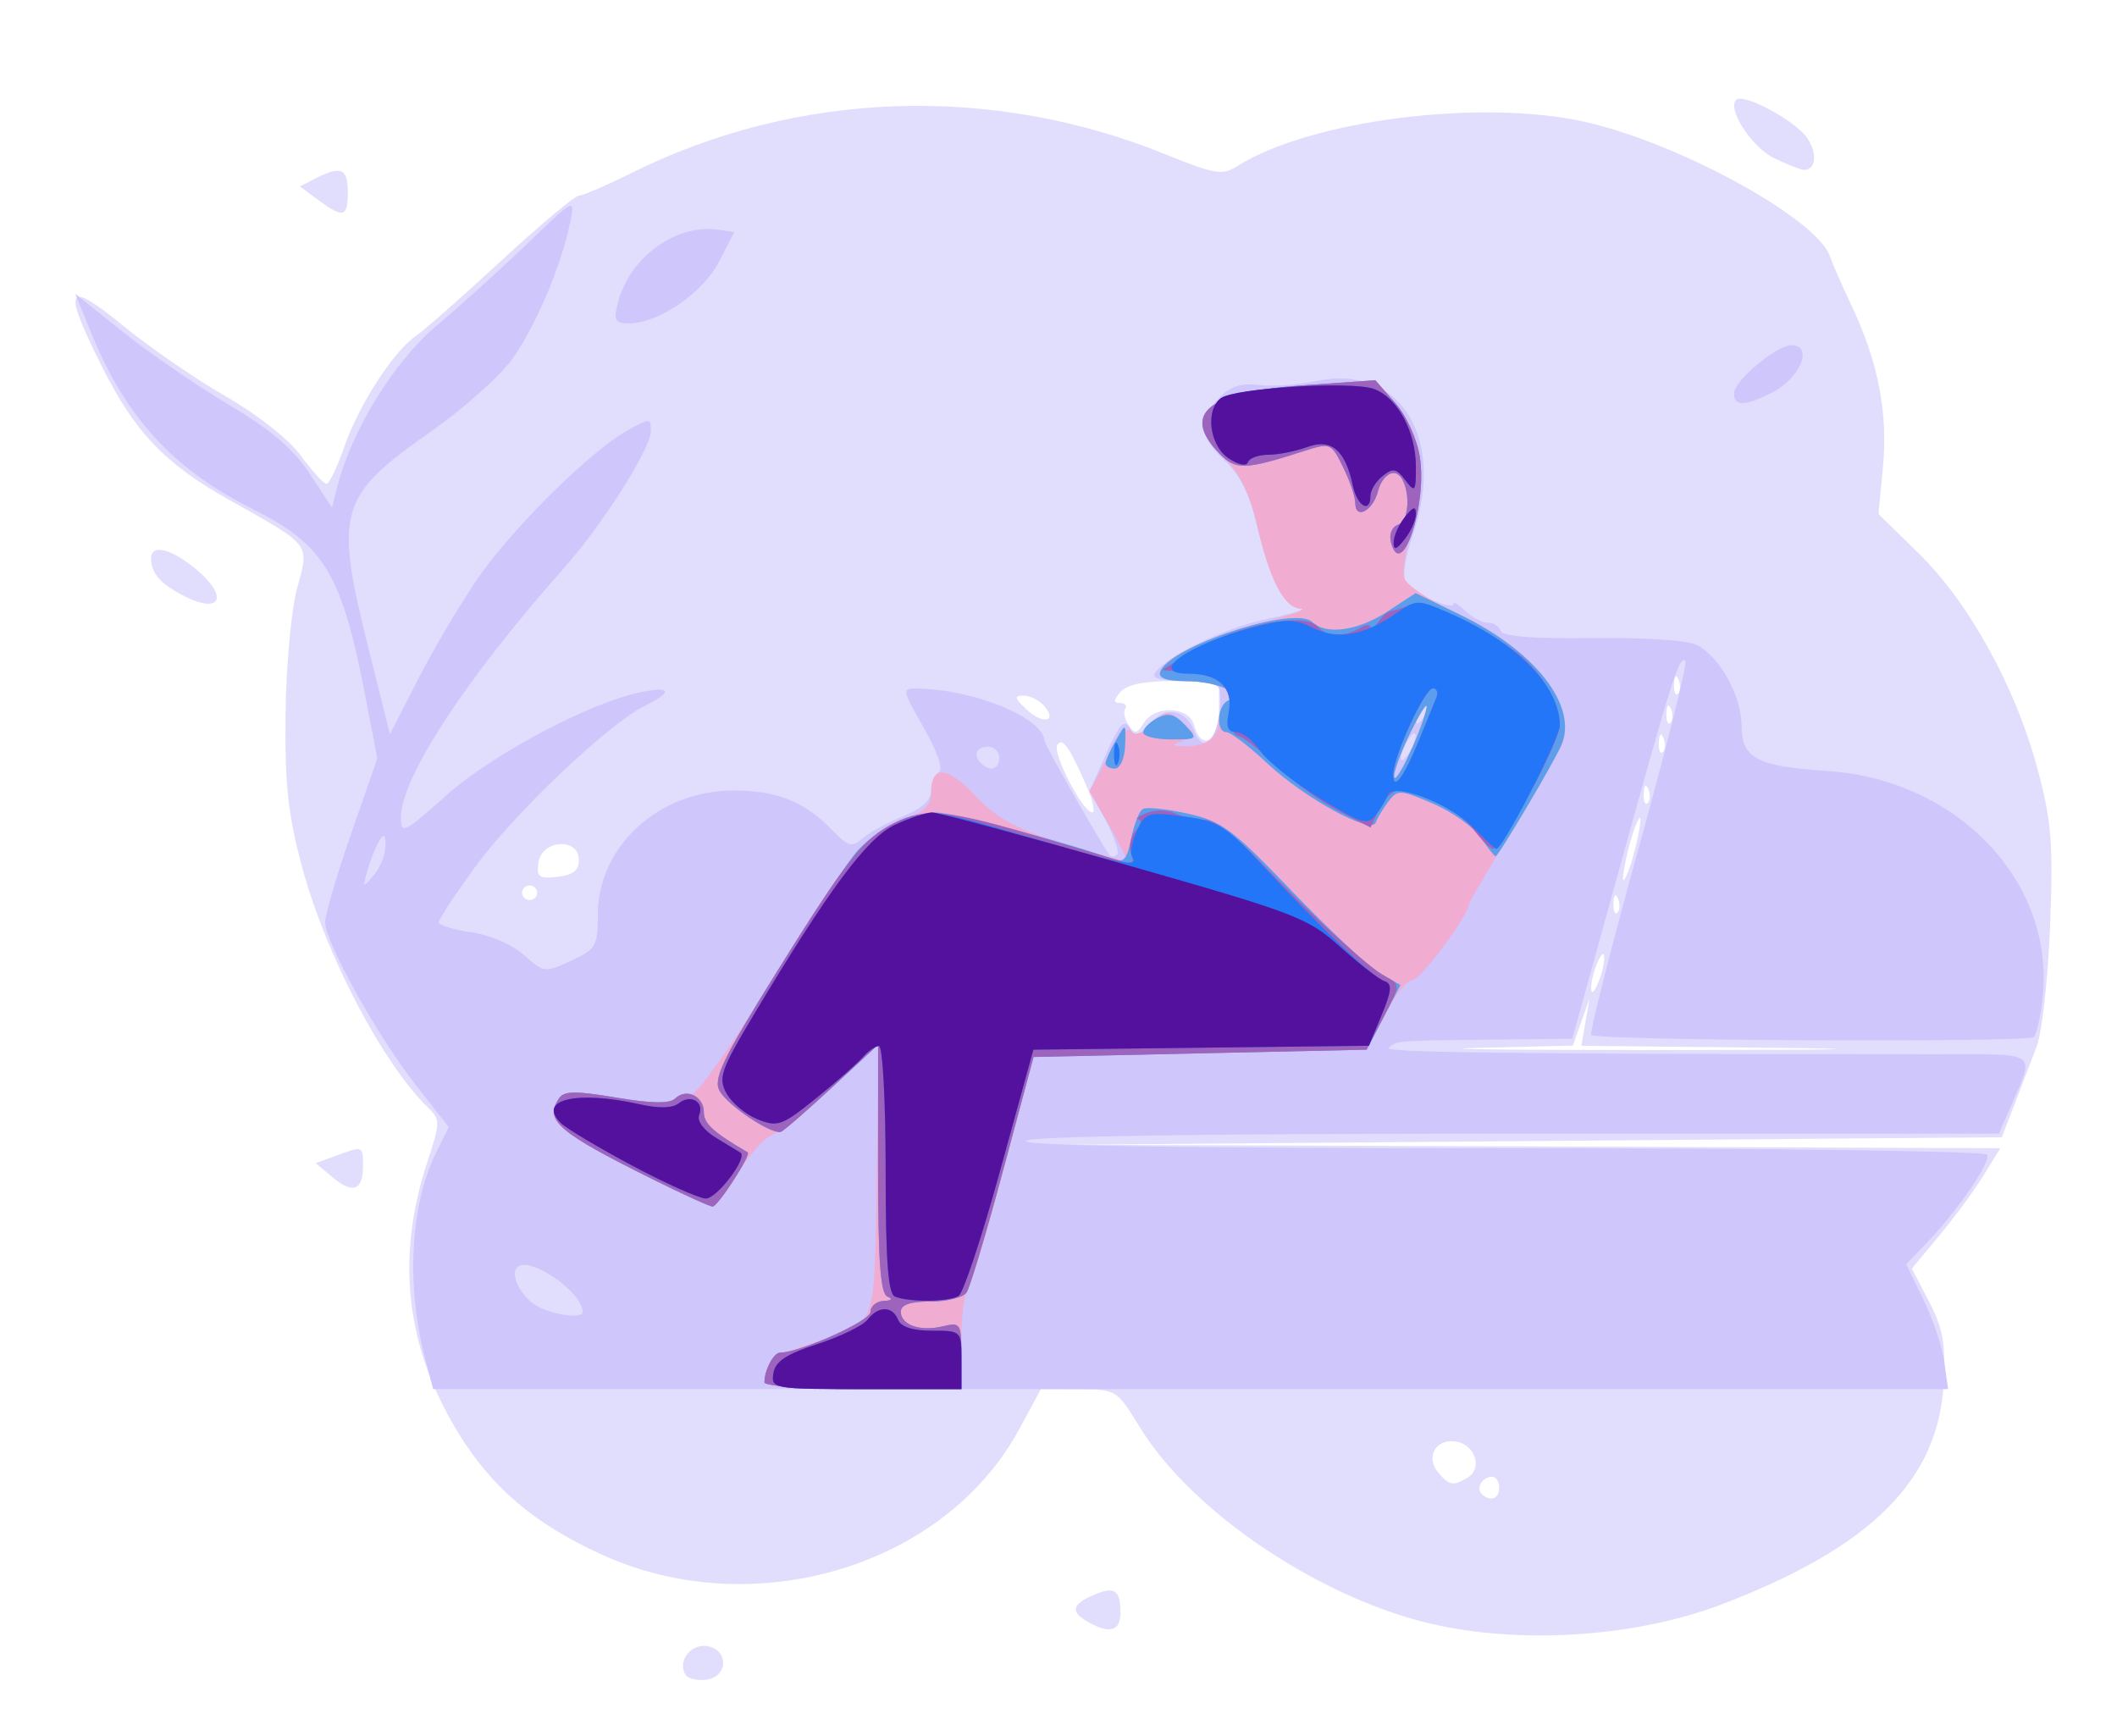 <?xml version="1.0" encoding="UTF-8" standalone="no"?>
<!-- Created with Inkscape (http://www.inkscape.org/) -->

<svg
   xmlns:dc="http://purl.org/dc/elements/1.1/"
   xmlns:cc="http://creativecommons.org/ns#"
   xmlns:rdf="http://www.w3.org/1999/02/22-rdf-syntax-ns#"
   xmlns:svg="http://www.w3.org/2000/svg"
   xmlns="http://www.w3.org/2000/svg"
   xmlns:sodipodi="http://sodipodi.sourceforge.net/DTD/sodipodi-0.dtd"
   xmlns:inkscape="http://www.inkscape.org/namespaces/inkscape"
   version="1.1"
   id="svg1286"
   width="1000"
   height="820"
   viewBox="0 0 1000 820"
   sodipodi:docname="manOnTable.svg"
   inkscape:version="0.92.4 (5da689c313, 2019-01-14)">
  <defs
     id="defs1290" />
  <sodipodi:namedview
     pagecolor="#ffffff"
     bordercolor="#666666"
     borderopacity="1"
     objecttolerance="10"
     gridtolerance="10"
     guidetolerance="10"
     inkscape:pageopacity="0"
     inkscape:pageshadow="2"
     inkscape:window-width="1920"
     inkscape:window-height="1017"
     id="namedview1288"
     showgrid="false"
     inkscape:zoom="0.56954676"
     inkscape:cx="-113.52898"
     inkscape:cy="409.79897"
     inkscape:window-x="-8"
     inkscape:window-y="-8"
     inkscape:window-maximized="1"
     inkscape:current-layer="svg1286" />
  <g
     id="g1296"
     transform="matrix(3.578,0,0,3.448,35.507,-26.559)"
     style="stroke-width:0.285">
    <path
       style="fill:#e1defd;stroke-width:0.285"
       d="m 80.591,237.147 c -1.118,-1.809 0.611,-4.261 2.786,-3.95 2.91,0.415 2.883,4.195 -0.033,4.61 -1.186,0.169 -2.425,-0.128 -2.753,-0.66 z m 99.462,-6.758 C 164.957,227.09 147.534,215.084 140.5,203.136 c -2.969,-5.043 -3.052,-5.096 -8,-5.114 l -5,-0.018 -2.89,5.531 c -9.818,18.79 -35.083,26.636 -55.124,17.118 -8.944,-4.248 -14.537,-9.197 -19.005,-16.821 -6.867,-11.716 -8.168,-23.834 -3.974,-36.998 1.681,-5.278 1.691,-5.779 0.145,-7.325 -6.003,-6.003 -13.571,-20.973 -16.688,-33.01 -1.874,-7.239 -2.303,-11.348 -2.191,-21 0.077,-6.602 0.766,-14.353 1.532,-17.232 1.634,-6.142 1.946,-5.721 -8.921,-12.052 C 11.765,71.194 7.823,66.88 3.377,57.604 -1.727,46.952 -1.164,45.962 6.369,52.352 c 3.503,2.972 9.592,7.318 13.53,9.657 4.174,2.48 8.295,5.859 9.881,8.101 1.496,2.116 3.022,3.857 3.39,3.868 0.368,0.012 1.437,-2.29 2.375,-5.114 1.877,-5.65 6.526,-13.1 9.457,-15.153 1.033,-0.724 6.068,-5.331 11.188,-10.239 C 61.311,38.564 65.95,34.529 66.5,34.506 c 0.55,-0.023 3.7,-1.433 7,-3.134 21.865,-11.268 47.453,-12.19 70.426,-2.538 6.61,2.777 7.505,2.93 9.508,1.617 9.61,-6.296 32.249,-9.266 45.983,-6.031 12.451,2.932 30.577,13.275 32.246,18.399 0.301,0.925 1.639,4.084 2.972,7.022 3.425,7.543 4.711,14.55 4.023,21.914 l -0.593,6.354 5.353,5.439 c 6.609,6.715 12.737,18.243 15.629,29.402 1.867,7.203 2.106,10.24 1.689,21.47 -0.267,7.194 -1.058,14.655 -1.758,16.58 -0.7,1.925 -2.027,5.525 -2.95,8 l -1.677,4.5 -61.426,0.512 -61.426,0.512 61.332,0.238 61.332,0.238 -2.236,3.75 c -1.23,2.062 -3.859,5.775 -5.843,8.25 l -3.606,4.5 2.269,4.5 c 1.829,3.628 2.204,5.782 1.936,11.114 -0.671,13.327 -9.48,22.483 -29.182,30.329 -10.99,4.377 -25.634,5.529 -37.447,2.946 z M 188,211.5 c 0,-0.825 -0.423,-1.5 -0.941,-1.5 -1.261,0 -2.164,1.562 -1.365,2.361 C 186.82,213.487 188,213.046 188,211.5 Z m -4.152,-1.385 c 2.024,-1.283 0.95,-4.569 -1.613,-4.935 -2.687,-0.383 -4.007,2.186 -2.225,4.333 1.414,1.704 1.963,1.79 3.838,0.602 z m 40.826,-58.864 -25.826,-0.285 0.539,-3.233 0.539,-3.233 -1.1,3.221 -1.1,3.221 -12.614,0.312 c -6.937,0.171 4.936,0.305 26.386,0.296 21.512,-0.008 27.419,-0.143 13.174,-0.3 z M 201.859,139 c 0,-0.945 -0.318,-0.761 -0.859,0.5 -0.473,1.1 -0.859,2.675 -0.859,3.5 0,0.945 0.318,0.761 0.859,-0.5 0.473,-1.1 0.859,-2.675 0.859,-3.5 z m 1.824,-8.188 c -0.319,-0.798 -0.556,-0.561 -0.604,0.604 -0.043,1.054 0.193,1.645 0.525,1.312 0.332,-0.332 0.368,-1.195 0.079,-1.917 z M 61,130 c 0,-0.55 -0.45,-1 -1,-1 -0.55,0 -1,0.45 -1,1 0,0.55 0.45,1 1,1 0.55,0 1,-0.45 1,-1 z m 145.375,-8 c 0.436,-2.403 0.36,-2.873 -0.241,-1.5 -0.481,1.1 -1.161,3.575 -1.51,5.5 -0.436,2.403 -0.36,2.873 0.241,1.5 0.481,-1.1 1.161,-3.575 1.51,-5.5 z M 66.5,125.5 c 0,-3.078 -4.889,-2.78 -5.329,0.324 -0.286,2.021 0.04,2.282 2.5,2 C 65.725,127.589 66.5,126.952 66.5,125.5 Z m 67.068,-9.991 c -2.287,-5.474 -3.231,-6.864 -3.914,-5.76 -0.68,1.1 3.373,9.229 4.609,9.242 0.42,0.005 0.107,-1.563 -0.695,-3.482 z m 74.115,0.303 c -0.319,-0.798 -0.556,-0.561 -0.604,0.604 -0.043,1.054 0.193,1.645 0.525,1.312 0.332,-0.332 0.368,-1.195 0.079,-1.917 z m 2,-7 c -0.319,-0.798 -0.556,-0.561 -0.604,0.604 -0.043,1.054 0.193,1.645 0.525,1.312 0.332,-0.332 0.368,-1.195 0.079,-1.917 z M 151,105 v -4 h -5.878 c -4.005,0 -6.274,0.478 -7.122,1.5 -0.928,1.118 -0.944,1.5 -0.063,1.5 0.65,0 0.96,0.359 0.688,0.798 -0.271,0.439 -0.065,1.451 0.459,2.25 0.812,1.238 1.104,1.194 1.984,-0.298 1.45,-2.461 5.978,-2.291 6.642,0.25 0.971,3.713 3.29,2.304 3.29,-2 z m -23.074,-0.589 C 127.282,103.635 126.056,103 125.203,103 c -1.271,0 -1.203,0.34 0.372,1.872 2.169,2.11 4.16,1.719 2.351,-0.461 z m 82.757,0.402 c -0.319,-0.798 -0.556,-0.561 -0.604,0.604 -0.043,1.054 0.193,1.645 0.525,1.312 0.332,-0.332 0.368,-1.195 0.079,-1.917 z m 1,-4 c -0.319,-0.798 -0.556,-0.561 -0.604,0.604 -0.043,1.054 0.193,1.645 0.525,1.312 0.332,-0.332 0.368,-1.195 0.079,-1.917 z M 133.75,229.92 c -2.377,-1.385 -2.199,-2.394 0.65,-3.692 2.815,-1.282 3.6,-0.75 3.6,2.439 0,2.489 -1.413,2.906 -4.25,1.253 z m -99.747,-60.917 -2.255,-1.956 2.691,-1.023 C 38.03,164.658 38,164.646 38,167.441 c 0,3.359 -1.327,3.877 -3.997,1.562 z M 14.499,89.415 C 11.352,87.782 10.04,86.271 10.015,84.25 c -0.026,-2.144 2.814,-1.375 6.219,1.683 4.031,3.62 2.901,5.887 -1.735,3.482 z M 32.087,35.1 29.673,33.245 31.771,32.123 C 35.067,30.358 36,30.773 36,34 c 0,3.476 -0.603,3.645 -3.913,1.1 z M 224.337,29.394 c -2.948,-1.454 -6.299,-6.766 -5.053,-8.012 0.974,-0.974 7.812,2.834 9.377,5.223 1.399,2.135 1.153,4.425 -0.47,4.372 -0.38,-0.013 -2.114,-0.725 -3.854,-1.583 z"
       id="path1310"
       inkscape:connector-curvature="0" />
    <path
       style="fill:#cfc6fc;stroke-width:0.285"
       d="m 46.189,193.75 c -2.514,-9.972 -1.942,-21.005 1.459,-28.137 l 1.673,-3.508 -4.379,-5.8 C 39.884,149.608 33,136.76 33,134.02 c 0,-1.03 1.549,-6.491 3.443,-12.135 l 3.443,-10.263 -1.489,-8.061 C 35.203,86.268 32.983,82.407 23.345,77.387 12.896,71.945 6.616,64.811 2.078,53.23 L 0.014,47.96 6.38,53.23 c 3.502,2.898 9.793,7.382 13.98,9.965 5.479,3.379 8.444,6.005 10.578,9.369 l 2.964,4.674 0.704,-2.869 c 1.903,-7.756 7.508,-17.169 13.155,-22.094 3.156,-2.752 8.549,-7.813 11.985,-11.247 6.246,-6.241 6.246,-6.242 5.607,-2.885 -1.092,5.735 -4.518,14.166 -7.577,18.648 -1.611,2.36 -6.459,6.86 -10.774,10 -12.292,8.945 -12.823,10.897 -8.191,30.097 l 2.748,11.388 3.86,-7.811 C 47.542,96.17 51.129,89.925 53.39,86.587 58.014,79.76 68.135,69.423 72.868,66.693 75.906,64.941 76,64.943 76,66.762 76,69.164 69.669,79.514 64.5,85.563 51.479,100.799 43,114.276 43,119.735 c 0,2.297 0.449,2.065 6.055,-3.125 6.065,-5.615 19.03,-12.73 25.695,-14.1 4,-0.823 4.176,-0.04 0.427,1.899 -4.789,2.476 -17.212,14.716 -22.321,21.99 C 50.185,130.202 48,133.642 48,134.043 c 0,0.401 1.932,1.019 4.293,1.373 2.483,0.372 5.417,1.686 6.96,3.117 2.618,2.428 2.732,2.442 6.207,0.785 C 68.758,137.745 69,137.314 69,133.015 69,123.628 77.041,116 86.936,116 c 5.724,0 9.348,1.508 12.987,5.403 2.149,2.301 2.605,2.429 4.037,1.133 0.888,-0.803 3.285,-2.159 5.327,-3.012 2.464,-1.029 3.713,-2.2 3.713,-3.479 0,-1.06 0.457,-2.21 1.015,-2.555 0.618,-0.382 -0.152,-2.753 -1.966,-6.059 -2.949,-5.373 -2.957,-5.431 -0.765,-5.396 7.395,0.119 16.535,4.022 16.684,7.125 0.03,0.618 7.851,14.847 8.661,15.756 0.204,0.229 0.627,0.16 0.941,-0.153 0.313,-0.313 -0.373,-2.417 -1.524,-4.675 l -2.094,-4.105 2.185,-5.08 c 1.74,-4.044 2.37,-4.75 3.09,-3.463 0.802,1.433 1.107,1.367 2.683,-0.579 2.035,-2.514 4.726,-2.021 5.871,1.075 1.412,3.816 3.809,-0.279 3.33,-5.687 -0.071,-0.801 -1.748,-1.25 -4.67,-1.25 -2.903,0 -4.325,-0.378 -3.916,-1.041 1.467,-2.374 9.115,-6.221 14.843,-7.467 3.373,-0.734 5.356,-1.369 4.408,-1.413 -2.163,-0.1 -4.051,-3.863 -5.809,-11.579 -0.936,-4.107 -2.251,-6.836 -4.167,-8.651 -3.313,-3.138 -3.543,-5.674 -0.781,-8.639 1.483,-1.592 2.877,-2.06 5.25,-1.766 1.777,0.221 5.15,-0.018 7.496,-0.529 11.231,-2.449 17.346,7.855 12.729,21.452 -0.828,2.44 -1.242,5.124 -0.92,5.965 0.544,1.417 6.426,4.204 6.426,3.045 0,-0.286 0.707,0.188 1.571,1.052 C 184.436,92.293 185.748,93 186.488,93 c 0.74,0 1.515,0.509 1.722,1.13 0.255,0.766 4.157,1.083 12.115,0.982 6.806,-0.086 12.588,0.306 13.76,0.934 3.029,1.621 5.907,6.993 5.911,11.035 0.005,4.491 2.017,5.605 11.259,6.232 17.185,1.165 30.02,15.059 28.503,30.855 -0.258,2.682 -0.796,5.204 -1.197,5.605 -0.773,0.773 -57.626,0.497 -58.406,-0.284 -0.252,-0.252 2.561,-11.764 6.251,-25.582 3.69,-13.818 6.471,-25.362 6.18,-25.654 -0.799,-0.799 -1.714,2.179 -8.599,27.997 l -6.334,23.75 -10.826,0.125 c -12.514,0.144 -12.421,0.137 -13.41,1.125 -0.647,0.647 16.843,0.86 72.379,0.882 13.776,0.005 12.978,-0.622 9.572,7.531 L 253.973,163 H 190.046 c -41.54,0 -64.144,0.35 -64.546,1 -0.41,0.663 20.803,1 62.882,1 35.211,0 63.741,0.39 64.041,0.875 0.575,0.93 -4.011,7.833 -8.186,12.321 l -2.508,2.696 2.261,4.804 c 1.244,2.642 2.489,6.491 2.767,8.554 l 0.506,3.75 H 147.262 47.26 Z M 67,187.434 c 0,-2.722 -7.034,-7.734 -8.623,-6.144 -1.078,1.078 0.689,4.434 2.895,5.499 C 63.705,187.963 67,188.334 67,187.434 Z M 40.97,123.559 c -0.024,-1.644 -0.201,-1.757 -0.879,-0.559 -0.467,0.825 -1.151,2.625 -1.521,4 -0.646,2.402 -0.612,2.424 0.879,0.559 0.853,-1.068 1.538,-2.868 1.521,-4 z M 122,111.5 c 0,-0.825 -0.675,-1.5 -1.5,-1.5 -1.562,0 -1.984,1.183 -0.833,2.333 C 120.817,113.484 122,113.062 122,111.5 Z m 54.969,-3 c 0,-0.55 -0.436,-0.325 -0.969,0.5 -0.533,0.825 -0.969,1.95 -0.969,2.5 0,0.55 0.436,0.325 0.969,-0.5 0.533,-0.825 0.969,-1.95 0.969,-2.5 z m 2,-5 c 0,-0.55 -0.436,-0.325 -0.969,0.5 -0.533,0.825 -0.969,1.95 -0.969,2.5 0,0.55 0.436,0.325 0.969,-0.5 0.533,-0.825 0.969,-1.95 0.969,-2.5 z M 219,61.589 C 219,59.871 224.601,55 226.577,55 c 2.995,0 1.14,4.578 -2.648,6.537 C 220.375,63.374 219,63.389 219,61.589 Z M 71.627,49.25 C 73.15,42.951 79.346,38.281 84.99,39.178 L 87.015,39.5 84.989,43.576 C 82.867,47.845 77.001,52 73.095,52 71.273,52 71.059,51.598 71.627,49.25 Z"
       id="path1308"
       inkscape:connector-curvature="0" />
    <path
       style="fill:#f1acd2;stroke-width:0.285"
       d="m 91.015,196.75 c 0.028,-2.316 1.462,-3.448 6.485,-5.117 8.5,-2.826 7.964,-1.39 8.313,-22.246 l 0.313,-18.69 -6.14,5.902 c -3.377,3.246 -6.97,6.212 -7.986,6.591 -1.015,0.379 -3.048,2.741 -4.519,5.25 C 86.013,170.948 84.544,173 84.22,173 c -0.956,0 -14.437,-7.019 -17.963,-9.353 -3.361,-2.225 -3.805,-3.234 -2.398,-5.453 0.67,-1.056 2.121,-1.081 7.568,-0.133 4.661,0.812 7.059,0.853 7.778,0.135 0.571,-0.571 1.547,-0.852 2.167,-0.624 C 81.992,157.799 86.55,151.142 91.5,142.779 101.831,125.323 104.789,121.567 109.569,119.839 112.087,118.928 113,118.002 113,116.358 c 0,-3.891 2.086,-3.763 5.861,0.36 2.875,3.14 5.314,4.516 11.624,6.56 4.392,1.422 8.111,2.46 8.265,2.306 0.154,-0.154 -0.875,-2.345 -2.286,-4.87 l -2.565,-4.59 2.397,-4.716 c 1.395,-2.746 2.685,-4.249 3.087,-3.599 0.465,0.752 1.36,0.448 2.735,-0.928 1.972,-1.972 2.116,-1.981 4.029,-0.249 1.888,1.708 1.896,1.83 0.169,2.511 -1.566,0.617 -1.586,0.725 -0.147,0.786 3.076,0.13 4.832,-1.125 4.832,-3.453 0,-1.27 0.562,-2.538 1.25,-2.817 2.216,-0.899 -1.434,-2.628 -5.583,-2.644 -7.623,-0.03 -1.399,-4.972 10.138,-8.049 3.682,-0.982 5.919,-1.826 4.971,-1.876 -2.175,-0.114 -4.07,-3.916 -5.776,-11.59 -0.898,-4.041 -2.259,-6.937 -4.167,-8.869 -6.04,-6.116 -2.955,-9.17 10.24,-10.139 l 9.572,-0.703 2.617,3.11 c 3.571,4.244 4.435,10.674 2.308,17.177 -0.912,2.788 -1.409,5.856 -1.103,6.818 0.305,0.961 3.307,3.064 6.671,4.671 10.205,4.878 16.247,12.645 14.136,18.173 -0.37,0.969 -3.283,6.185 -6.473,11.592 C 186.61,126.739 184,131.345 184,131.566 184,133.042 177.578,142 176.52,142 c -0.719,0 -2.368,2.138 -3.664,4.75 l -2.356,4.75 -21.987,0.5 -21.987,0.5 -4.02,15.673 c -2.211,8.62 -4.354,16.008 -4.763,16.417 C 117.334,184.999 117,188.183 117,191.667 V 198 h -13 c -9.742,0 -12.996,-0.313 -12.985,-1.25 z m 87.328,-91.754 c 0.349,-1.373 -0.458,-0.246 -1.793,2.504 -1.335,2.75 -2.423,5.675 -2.418,6.5 0.011,1.707 3.249,-5.219 4.211,-9.004 z"
       id="path1306"
       inkscape:connector-curvature="0" />
    <path
       style="fill:#5c9dec;stroke-width:0.285"
       d="M 91,197.082 C 91,195.381 92.207,193 93.069,193 95.69,193 105,188.652 105,187.428 c 0,-0.785 0.787,-1.464 1.75,-1.507 1.045,-0.047 1.247,-0.282 0.5,-0.583 -0.931,-0.376 -1.25,-4.842 -1.25,-17.512 v -17.007 l -6.067,5.841 c -3.337,3.212 -6.374,5.951 -6.75,6.087 -1.212,0.436 -7.023,-3.578 -8.104,-5.597 -0.875,-1.634 0.375,-4.334 7.547,-16.304 4.727,-7.89 9.558,-15.4 10.734,-16.69 2.862,-3.137 6.923,-5.157 10.34,-5.144 2.383,0.01 18.333,4.404 23.427,6.454 1.263,0.508 1.776,-0.135 2.289,-2.87 0.364,-1.939 1.053,-3.767 1.532,-4.063 0.479,-0.296 3.138,-0.015 5.908,0.624 4.533,1.046 5.914,2.112 13.781,10.634 4.809,5.209 9.999,10.235 11.533,11.168 l 2.79,1.697 -2.231,4.423 L 170.5,151.5 148.513,152 126.526,152.5 122.513,168 c -2.207,8.525 -4.377,16.062 -4.822,16.75 -0.445,0.688 -2.582,1.25 -4.75,1.25 -2.702,0 -3.941,0.438 -3.941,1.393 0,1.836 2.565,2.754 5.579,1.998 C 116.878,188.814 117,189.016 117,193.392 V 198 h -13 c -7.228,0 -13,-0.408 -13,-0.918 z M 76.5,169.385 c -12.747,-6.56 -14.56,-8.165 -12.641,-11.191 0.67,-1.056 2.121,-1.081 7.568,-0.133 4.661,0.812 7.059,0.853 7.778,0.135 C 80.682,156.718 83,157.871 83,160.084 c 0,1.547 1.241,2.722 5.791,5.487 0.5,0.304 -3.953,7.429 -4.639,7.422 C 83.793,172.99 80.35,171.366 76.5,169.385 Z m 109.031,-46.978 c -0.935,-1.426 -3.764,-3.507 -6.288,-4.623 -4.365,-1.931 -4.652,-1.944 -5.88,-0.265 -0.71,0.971 -1.454,2.255 -1.654,2.854 -0.565,1.695 -9.395,-3.303 -14.351,-8.123 -2.404,-2.337 -4.817,-4.25 -5.364,-4.25 -1.443,0 -1.222,-3.741 0.256,-4.341 2.216,-0.899 -1.434,-2.628 -5.583,-2.644 -2.614,-0.01 -3.703,-0.413 -3.422,-1.265 1.146,-3.484 17.754,-9.152 20.06,-6.845 1.834,1.834 6.031,1.231 9.945,-1.428 l 3.714,-2.524 5.951,3.004 c 9.9,4.997 15.487,12.463 13.308,17.78 C 195.253,112.103 187.907,125 187.529,125 c -0.164,0 -1.064,-1.167 -1.998,-2.594 z m -7.187,-17.411 c 0.349,-1.373 -0.458,-0.246 -1.793,2.504 -1.335,2.75 -2.423,5.675 -2.418,6.5 0.011,1.707 3.249,-5.219 4.211,-9.004 z m -42.308,7.254 c 0.019,-0.412 0.633,-1.829 1.364,-3.147 1.326,-2.393 1.328,-2.392 1.215,0.748 -0.065,1.787 -0.654,3.146 -1.364,3.147 -0.688,0.001 -1.234,-0.335 -1.215,-0.748 z M 141,108.035 c 0,-0.531 0.843,-1.416 1.874,-1.968 1.444,-0.773 2.282,-0.552 3.655,0.965 C 148.269,108.955 148.227,109 144.655,109 142.645,109 141,108.566 141,108.035 Z m 32.724,-25.982 c -0.297,-1.135 0.093,-2.153 0.95,-2.482 1.956,-0.751 1.394,-7.071 -0.629,-7.071 -0.8,0 -1.713,1.092 -2.028,2.426 C 171.371,77.666 169,78.995 169,76.617 c 0,-0.852 -0.725,-3.07 -1.611,-4.928 -1.589,-3.332 -1.661,-3.362 -5.25,-2.166 -7.735,2.577 -8.937,2.61 -11.093,0.296 -5.068,-5.44 -1.566,-8.402 11.026,-9.327 l 9.572,-0.703 2.617,3.11 c 1.48,1.759 2.898,4.985 3.264,7.427 0.989,6.593 -2.406,17.065 -3.802,11.727 z"
       id="path1304"
       inkscape:connector-curvature="0" />
    <path
       style="fill:#9e63bd;stroke-width:0.285"
       d="M 91,197.082 C 91,195.381 92.207,193 93.069,193 95.69,193 105,188.652 105,187.428 c 0,-0.785 0.787,-1.464 1.75,-1.507 1.045,-0.047 1.247,-0.282 0.5,-0.583 -0.931,-0.376 -1.25,-4.842 -1.25,-17.512 v -17.007 l -6.067,5.841 c -3.337,3.212 -6.374,5.951 -6.75,6.087 -1.212,0.436 -7.023,-3.578 -8.104,-5.597 -0.875,-1.634 0.375,-4.334 7.547,-16.304 9.262,-15.458 11.405,-18.271 15.574,-20.44 3.926,-2.043 7.119,-1.746 18.3,1.7 5.5,1.695 10.794,3.319 11.765,3.609 1.319,0.394 1.606,0.114 1.138,-1.106 -0.345,-0.898 -0.071,-2.303 0.608,-3.121 0.679,-0.818 0.842,-1.519 0.362,-1.558 -0.48,-0.039 0.028,-0.432 1.128,-0.874 1.1,-0.442 2.758,-0.411 3.684,0.07 0.926,0.481 2.654,0.874 3.839,0.874 1.34,0 4.106,2.128 7.316,5.629 6.889,7.514 14.383,14.633 16.743,15.907 1.875,1.012 1.867,1.14 -0.332,5.5 L 170.5,151.5 148.513,152 126.526,152.5 122.513,168 c -2.207,8.525 -4.377,16.062 -4.822,16.75 -0.445,0.688 -2.582,1.25 -4.75,1.25 -2.702,0 -3.941,0.438 -3.941,1.393 0,1.836 2.565,2.754 5.579,1.998 C 116.878,188.814 117,189.016 117,193.392 V 198 h -13 c -7.228,0 -13,-0.408 -13,-0.918 z M 76.5,169.385 c -12.747,-6.56 -14.56,-8.165 -12.641,-11.191 0.67,-1.056 2.121,-1.081 7.568,-0.133 4.661,0.812 7.059,0.853 7.778,0.135 C 80.682,156.718 83,157.871 83,160.084 c 0,1.547 1.241,2.722 5.791,5.487 0.5,0.304 -3.953,7.429 -4.639,7.422 C 83.793,172.99 80.35,171.366 76.5,169.385 Z M 184.626,121.366 C 182.809,118.874 177.49,116 174.693,116 c -0.754,0 -1.891,1.14 -2.526,2.533 l -1.154,2.533 -4.256,-2.283 c -2.341,-1.256 -6.056,-4.073 -8.256,-6.259 -2.2,-2.187 -4.45,-3.993 -5,-4.013 -0.55,-0.021 -0.972,-1.382 -0.937,-3.024 0.08,-3.784 -1.388,-5.252 -5.667,-5.669 L 143.5,99.486 147,97.231 c 5.867,-3.781 15.275,-5.81 17.045,-3.676 1.195,1.44 3.5,1.483 5.705,0.107 0.688,-0.429 1.257,-0.416 1.265,0.029 0.008,0.445 0.442,0.134 0.964,-0.691 0.522,-0.825 1.302,-1.539 1.735,-1.586 0.433,-0.048 1.53,-0.416 2.44,-0.82 1.812,-0.804 8.277,2.083 13.598,6.072 3.616,2.711 6.249,7.098 6.249,10.411 0,2.291 -7.652,16.945 -8.82,16.891 -0.374,-0.017 -1.523,-1.189 -2.554,-2.603 z M 177.459,109 c 0.968,-2.475 1.984,-5.062 2.257,-5.75 0.274,-0.688 0.059,-1.25 -0.476,-1.25 -1.085,0 -5.24,9.383 -5.24,11.833 0,2.333 1.447,0.312 3.459,-4.833 z m -40.301,2 c 0,-1.375 0.227,-1.938 0.504,-1.25 0.277,0.688 0.277,1.812 0,2.5 -0.277,0.688 -0.504,0.125 -0.504,-1.25 z M 173.724,82.053 c -0.297,-1.135 0.093,-2.153 0.95,-2.482 1.956,-0.751 1.394,-7.071 -0.629,-7.071 -0.8,0 -1.713,1.092 -2.028,2.426 C 171.371,77.666 169,78.995 169,76.617 c 0,-0.852 -0.725,-3.07 -1.611,-4.928 -1.589,-3.332 -1.661,-3.362 -5.25,-2.166 -7.735,2.577 -8.937,2.61 -11.093,0.296 -5.068,-5.44 -1.566,-8.402 11.026,-9.327 l 9.572,-0.703 2.617,3.11 c 1.48,1.759 2.898,4.985 3.264,7.427 0.989,6.593 -2.406,17.065 -3.802,11.727 z"
       id="path1302"
       inkscape:connector-curvature="0" />
    <path
       style="fill:#2376f7;stroke-width:0.285"
       d="m 92.18,195.84 c 0.241,-1.626 1.68,-2.618 5.82,-4.012 3.025,-1.019 6,-2.522 6.61,-3.34 1.425,-1.91 3.293,-1.904 4.028,0.012 0.375,0.978 1.931,1.5 4.469,1.5 3.875,0 3.893,0.018 3.893,4 v 4 h -12.57 c -12.312,0 -12.563,-0.044 -12.25,-2.16 z M 108.25,185.338 C 107.319,184.962 107,180.514 107,167.917 107,158.613 106.605,151 106.122,151 c -0.483,0 -1.449,0.689 -2.148,1.531 -0.699,0.842 -3.464,3.367 -6.145,5.612 -4.51,3.776 -5.087,3.993 -7.718,2.903 -1.564,-0.648 -3.412,-2.24 -4.107,-3.539 -1.136,-2.123 -0.781,-3.199 3.53,-10.684 9.962,-17.298 15.047,-24.396 18.729,-26.144 4.683,-2.222 4.699,-2.221 18.029,1.82 12.16,3.686 14.184,4.08 13.254,2.575 -0.314,-0.509 -0.03,-2.114 0.632,-3.568 1.139,-2.499 1.475,-2.605 6.195,-1.956 4.448,0.612 5.539,1.299 10.027,6.318 7.752,8.668 14.959,15.803 16.43,16.266 1.074,0.338 1.007,1.23 -0.351,4.623 l -1.682,4.204 -22.149,0.269 L 126.5,151.5 122.131,168 c -2.403,9.075 -4.878,16.831 -5.5,17.235 -1.26,0.819 -6.449,0.883 -8.381,0.103 z M 73.505,167.363 c -4.397,-2.433 -8.613,-5.042 -9.368,-5.798 -3.209,-3.209 2.02,-4.525 10.329,-2.598 2.597,0.602 4.394,0.564 5.206,-0.11 1.58,-1.312 3.408,-0.231 2.706,1.6 -0.315,0.821 0.628,2.122 2.294,3.165 1.556,0.974 2.974,1.866 3.152,1.982 1.026,0.665 -3.153,6.378 -4.599,6.289 -0.948,-0.059 -5.322,-2.097 -9.719,-4.53 z m 110.973,-46.386 c -3.158,-3.296 -10.582,-6.169 -11.194,-4.332 -0.196,0.589 -0.903,1.805 -1.571,2.703 -1.091,1.467 -1.841,1.235 -7.396,-2.29 -3.4,-2.157 -6.939,-5.078 -7.865,-6.491 C 155.527,109.156 154.094,108 153.268,108 c -1.089,0 -1.361,-0.736 -0.99,-2.676 C 152.93,101.915 151.035,100 147.012,100 c -5.692,0 0.076,-4.147 9.071,-6.521 3.789,-1 5.062,-0.959 7.349,0.239 3.206,1.68 6.646,1.075 10.829,-1.904 2.837,-2.02 2.949,-2.023 6.969,-0.21 C 190.304,95.696 196,101.663 196,107.077 196,108.837 188.489,124 187.617,124 c -0.134,0 -1.546,-1.36 -3.138,-3.022 z M 177.459,109 c 0.968,-2.475 1.984,-5.062 2.257,-5.75 0.274,-0.688 0.059,-1.25 -0.476,-1.25 -1.085,0 -5.24,9.383 -5.24,11.833 0,2.333 1.447,0.312 3.459,-4.833 z m -40.301,2 c 0,-1.375 0.227,-1.938 0.504,-1.25 0.277,0.688 0.277,1.812 0,2.5 -0.277,0.688 -0.504,0.125 -0.504,-1.25 z m 36.906,-29 c 0,-0.825 0.661,-2.374 1.468,-3.441 1.109,-1.466 1.468,-1.574 1.468,-0.441 0,0.825 -0.661,2.374 -1.468,3.441 -1.109,1.466 -1.468,1.574 -1.468,0.441 z m -5.377,-7.75 c -1.002,-4.895 -2.848,-6.52 -6.032,-5.309 C 161.123,69.523 158.812,70 157.518,70 c -1.293,0 -2.504,0.457 -2.69,1.016 -0.199,0.598 -1.261,0.369 -2.583,-0.557 -2.489,-1.743 -3.074,-6.56 -0.995,-8.2 1.779,-1.403 17.304,-2.379 20.216,-1.272 C 174.574,62.169 177,66.84 177,71.641 c 0,3.441 -0.112,3.588 -1.392,1.837 -1.183,-1.617 -1.634,-1.703 -3,-0.569 C 171.724,73.644 171,74.865 171,75.622 171,78.098 169.264,77.068 168.687,74.25 Z"
       id="path1300"
       inkscape:connector-curvature="0" />
    <path
       style="fill:#53119d;stroke-width:0.285"
       d="m 92.18,195.84 c 0.241,-1.626 1.68,-2.618 5.82,-4.012 3.025,-1.019 6,-2.522 6.61,-3.34 1.425,-1.91 3.293,-1.904 4.028,0.012 0.375,0.978 1.931,1.5 4.469,1.5 3.875,0 3.893,0.018 3.893,4 v 4 h -12.57 c -12.312,0 -12.563,-0.044 -12.25,-2.16 z M 108.25,185.338 C 107.319,184.962 107,180.514 107,167.917 107,158.613 106.605,151 106.122,151 c -0.483,0 -1.449,0.689 -2.148,1.531 -0.699,0.842 -3.464,3.367 -6.145,5.612 -4.51,3.776 -5.087,3.993 -7.718,2.903 -1.564,-0.648 -3.412,-2.24 -4.107,-3.539 -1.136,-2.123 -0.781,-3.199 3.53,-10.684 9.962,-17.298 15.047,-24.396 18.729,-26.144 1.947,-0.924 4.146,-1.68 4.888,-1.681 0.742,-8.2e-4 12.149,3.197 25.349,7.105 22.82,6.757 24.224,7.315 28.545,11.35 2.5,2.334 5.124,4.436 5.831,4.672 1.011,0.337 0.927,1.327 -0.396,4.633 l -1.682,4.204 -22.149,0.269 L 126.5,151.5 122.131,168 c -2.403,9.075 -4.878,16.831 -5.5,17.235 -1.26,0.819 -6.449,0.883 -8.381,0.103 z M 73.505,167.363 c -4.397,-2.433 -8.613,-5.042 -9.368,-5.798 -3.209,-3.209 2.02,-4.525 10.329,-2.598 2.597,0.602 4.394,0.564 5.206,-0.11 1.58,-1.312 3.408,-0.231 2.706,1.6 -0.315,0.821 0.628,2.122 2.294,3.165 1.556,0.974 2.974,1.866 3.152,1.982 1.026,0.665 -3.153,6.378 -4.599,6.289 -0.948,-0.059 -5.322,-2.097 -9.719,-4.53 z M 174.064,82 c 0,-0.825 0.661,-2.374 1.468,-3.441 1.109,-1.466 1.468,-1.574 1.468,-0.441 0,0.825 -0.661,2.374 -1.468,3.441 -1.109,1.466 -1.468,1.574 -1.468,0.441 z m -5.377,-7.75 c -1.002,-4.895 -2.848,-6.52 -6.032,-5.309 C 161.123,69.523 158.812,70 157.518,70 c -1.293,0 -2.504,0.457 -2.69,1.016 -0.199,0.598 -1.261,0.369 -2.583,-0.557 -2.489,-1.743 -3.074,-6.56 -0.995,-8.2 1.779,-1.403 17.304,-2.379 20.216,-1.272 C 174.574,62.169 177,66.84 177,71.641 c 0,3.441 -0.112,3.588 -1.392,1.837 -1.183,-1.617 -1.634,-1.703 -3,-0.569 C 171.724,73.644 171,74.865 171,75.622 171,78.098 169.264,77.068 168.687,74.25 Z"
       id="path1298"
       inkscape:connector-curvature="0" />
  </g>
</svg>
